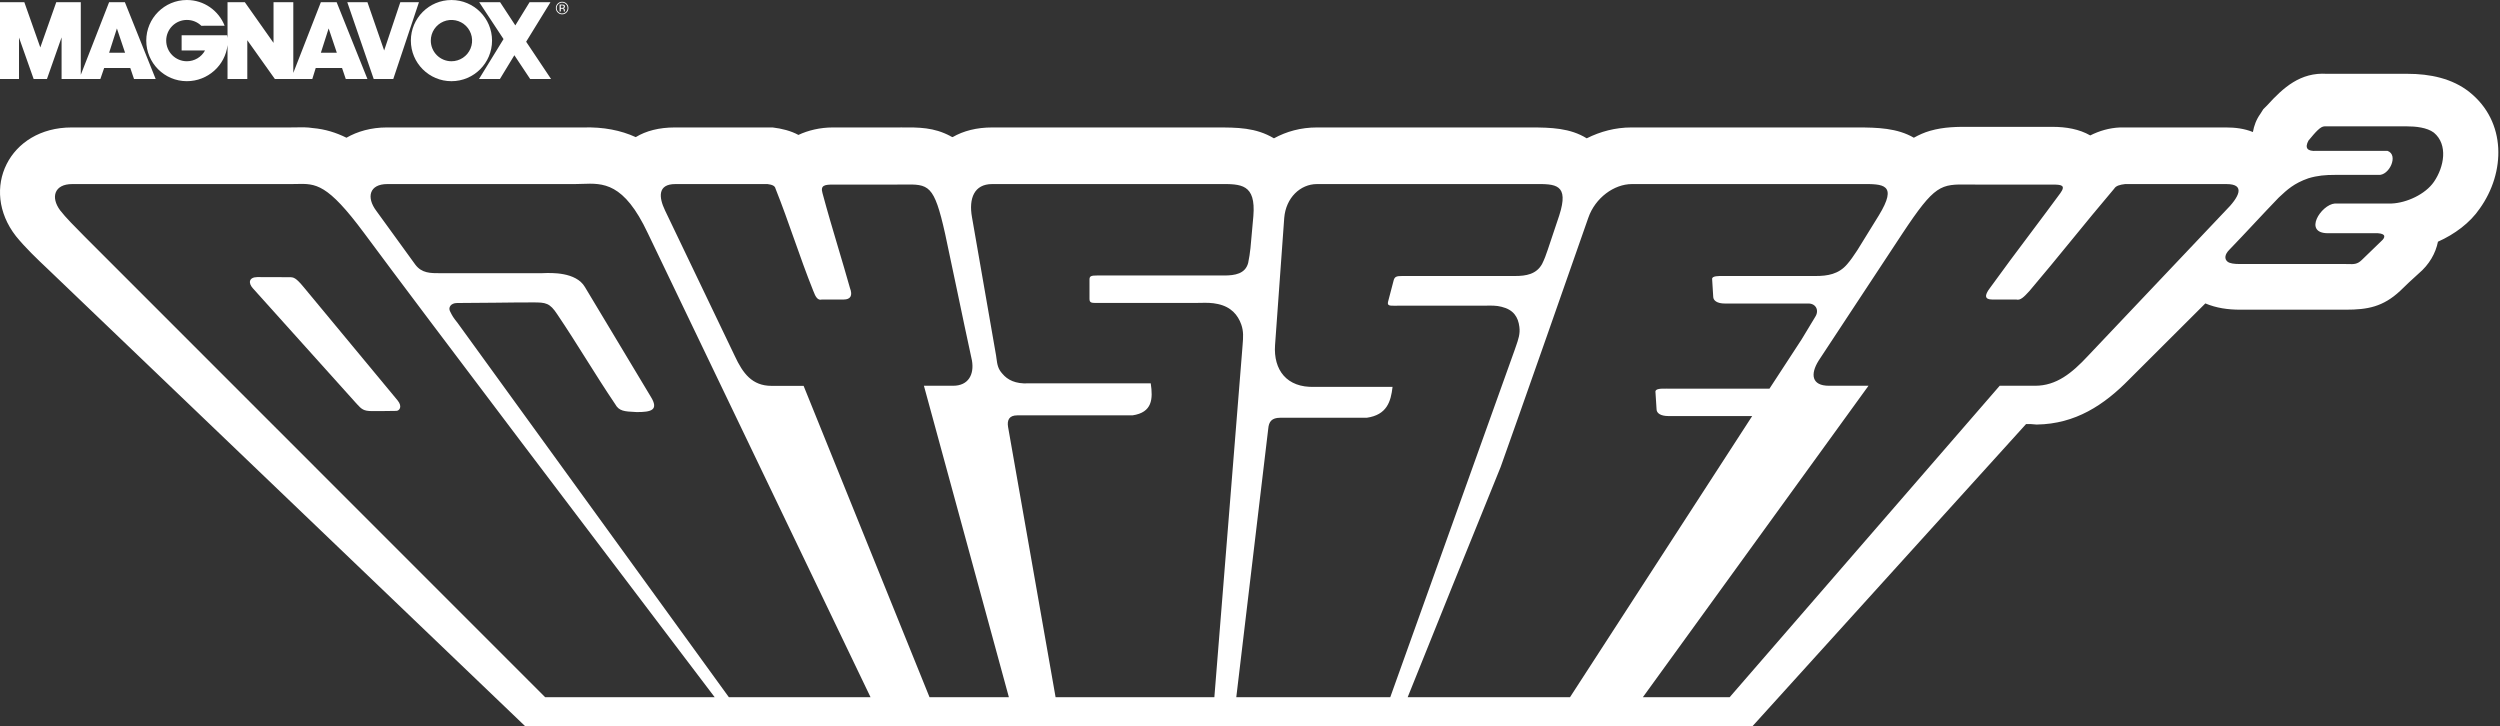 <svg width="475" height="138" viewBox="0 0 475 138" fill="none" xmlns="http://www.w3.org/2000/svg">
<rect x="0" y="0" width="475" height="138" fill="#333333" stroke="none"/>
<path fill-rule="evenodd" clip-rule="evenodd" d="M85.775 0.002C81.516 0.002 78.063 3.454 78.063 7.714C78.063 11.974 81.516 15.426 85.775 15.426C90.035 15.426 93.488 11.974 93.488 7.714C93.488 3.455 90.035 0.002 85.775 0.002ZM85.775 11.638C85.26 11.638 84.75 11.537 84.273 11.34C83.797 11.142 83.365 10.853 83.001 10.489C82.636 10.124 82.347 9.692 82.15 9.216C81.953 8.74 81.851 8.229 81.852 7.714C81.852 6.938 82.082 6.179 82.513 5.534C82.944 4.888 83.557 4.385 84.274 4.088C84.991 3.791 85.78 3.714 86.541 3.865C87.303 4.017 88.002 4.39 88.551 4.939C89.1 5.488 89.473 6.188 89.625 6.949C89.776 7.71 89.698 8.499 89.401 9.216C89.104 9.933 88.601 10.546 87.956 10.977C87.31 11.408 86.551 11.638 85.775 11.638V11.638ZM23.728 0.418H20.73L15.35 14.215V0.418H10.69L7.657 9.014L4.623 0.418H0V15.009H3.611V7.136L6.393 15.009H8.921L11.701 7.1V15.009H19.069L19.791 12.915H24.752L25.461 15.009H29.578L23.728 0.418ZM20.731 10.025L22.212 5.403L23.764 10.025H20.731V10.025ZM76.061 0.418L72.99 9.592L69.812 0.418H65.984L71.004 15.009H74.723L79.6 0.418H76.061V0.418Z" fill="white"/>
<path fill-rule="evenodd" clip-rule="evenodd" d="M99.969 7.929L104.592 0.417H100.62L97.91 4.824L95.021 0.417H91.049L95.671 7.424L91.012 15.008H94.986L97.73 10.494L100.728 15.008H104.7L99.969 7.929V7.929ZM63.962 0.417H60.964L55.727 13.852V0.417H51.971V8.146L46.517 0.417H43.231V7.213C43.204 7.039 43.171 6.866 43.148 6.697H34.509V9.59H38.953C38.616 10.211 38.117 10.729 37.509 11.089C36.902 11.449 36.208 11.638 35.502 11.637C34.461 11.637 33.463 11.223 32.727 10.487C31.991 9.751 31.578 8.753 31.578 7.712C31.578 6.672 31.991 5.673 32.727 4.937C33.463 4.201 34.461 3.788 35.502 3.788C36.572 3.788 37.541 4.202 38.249 4.896L42.682 4.891C41.556 2.027 38.765 0 35.502 0C31.243 0 27.79 3.453 27.79 7.712C27.79 11.972 31.243 15.425 35.502 15.425C39.476 15.425 42.802 12.428 43.23 8.567V15.007H46.987V7.641L52.224 15.008H59.339L59.989 12.914H64.987L65.695 15.008H69.812L63.962 0.417ZM60.964 10.024L62.444 5.402L63.997 10.024H60.964ZM107.65 0.684C107.54 0.572 107.409 0.483 107.263 0.423C107.118 0.363 106.962 0.333 106.804 0.336C106.477 0.336 106.195 0.452 105.963 0.684C105.731 0.917 105.614 1.198 105.614 1.526C105.614 1.858 105.73 2.139 105.962 2.373C106.193 2.607 106.475 2.724 106.805 2.724C107.135 2.724 107.418 2.606 107.651 2.373C107.883 2.138 108 1.856 108 1.526C108 1.197 107.883 0.916 107.65 0.684V0.684ZM107.531 2.258C107.331 2.459 107.09 2.56 106.804 2.56C106.519 2.56 106.277 2.459 106.077 2.258C105.981 2.162 105.905 2.048 105.854 1.922C105.803 1.796 105.778 1.661 105.78 1.526C105.78 1.242 105.88 1 106.079 0.8C106.173 0.702 106.286 0.625 106.411 0.573C106.535 0.521 106.669 0.495 106.804 0.497C107.088 0.497 107.33 0.598 107.531 0.8C107.73 1 107.831 1.242 107.831 1.526C107.831 1.812 107.73 2.056 107.531 2.258Z" fill="white"/>
<path fill-rule="evenodd" clip-rule="evenodd" d="M107.335 2.161C107.33 2.151 107.326 2.128 107.324 2.093C107.322 2.059 107.32 2.026 107.32 1.996V1.9C107.32 1.833 107.297 1.766 107.249 1.697C107.202 1.627 107.127 1.585 107.023 1.568C107.09 1.56 107.155 1.539 107.213 1.505C107.299 1.45 107.342 1.364 107.342 1.246C107.342 1.081 107.274 0.971 107.139 0.914C107.063 0.883 106.944 0.867 106.781 0.867H106.322V2.177H106.553V1.66H106.735C106.858 1.66 106.943 1.674 106.991 1.702C107.074 1.751 107.116 1.851 107.116 2.003V2.108L107.12 2.15L107.124 2.164L107.127 2.177H107.342L107.335 2.161V2.161ZM106.982 1.471C106.933 1.491 106.86 1.5 106.762 1.5H106.554V1.025H106.751C106.879 1.025 106.972 1.041 107.03 1.074C107.088 1.107 107.117 1.171 107.117 1.266C107.117 1.367 107.072 1.435 106.982 1.471V1.471Z" fill="white"/>
<path d="M57.72 54.579C56.202 52.742 55.803 52.666 54.986 52.666L48.892 52.647C47.259 52.666 47.145 53.783 48.038 54.768L67.802 76.76C68.713 77.764 69.112 78.086 70.574 78.105C71.697 78.121 73.452 78.095 74.752 78.075L75.301 78.067C75.871 78.067 76.535 77.271 75.529 76.059L57.72 54.579Z" fill="white"/>
<path fill-rule="evenodd" clip-rule="evenodd" d="M384.954 80.568L332.953 138H99.803L99.033 137.261L9.117 51.151C7.048 49.2 4.77 47.022 3.023 44.862C-3.926 35.941 1.732 24.216 13.598 24.216H55.062C55.447 24.216 55.825 24.208 56.199 24.201C57.301 24.18 58.361 24.16 59.41 24.329C61.802 24.538 63.871 25.201 65.827 26.167C67.896 24.973 70.516 24.216 73.459 24.216H110.785C114.696 24.102 117.961 24.765 120.79 26.053C122.745 24.86 125.252 24.216 128.194 24.216H146.8C148.547 24.424 150.274 24.86 151.698 25.636C153.54 24.765 155.837 24.216 158.229 24.216H170.209C170.568 24.216 170.92 24.214 171.266 24.212C174.6 24.195 177.391 24.18 180.556 25.845C180.635 25.923 180.704 25.947 180.815 25.986C180.864 26.003 180.922 26.024 180.993 26.053C183.062 24.86 185.568 24.216 188.511 24.216H231.058C235.083 24.216 238.576 24.216 242.05 26.28C244.442 24.973 247.157 24.216 250.214 24.216H290.805C294.716 24.216 298.323 24.329 301.475 26.28C304.095 24.973 306.924 24.216 309.961 24.216H352.85C356.761 24.216 360.463 24.329 363.633 26.167C364.621 25.617 365.589 25.182 366.69 24.86C369.428 24.079 371.891 24.089 374.558 24.099C374.868 24.101 375.182 24.102 375.499 24.102H389.966C392.586 24.102 395.073 24.538 397.143 25.731C398.889 24.86 400.731 24.31 402.8 24.216H422.944C424.691 24.216 426.418 24.424 428.051 25.087C428.26 23.894 428.697 22.7 429.475 21.62L430.026 20.749L430.785 19.991C433.842 16.62 437.088 13.703 442.1 14.025H457.441C461.693 14.025 465.927 14.896 469.193 17.491C476.274 23.136 476.046 32.796 471.148 39.634C469.307 42.343 466.364 44.521 463.212 45.923C462.776 48.101 461.58 50.261 459.51 52.003C458.314 53.083 457.118 54.182 456.036 55.261C452.77 58.311 449.827 58.841 445.689 58.841H425.659C423.267 58.841 421.083 58.519 419.014 57.648L404.547 72.082C399.763 76.969 394.314 80.549 387.024 80.662H386.91C386.245 80.568 385.6 80.568 384.954 80.568ZM462.434 25.2C461.124 24.215 458.96 24.007 457.327 24.007H441.664C440.904 24.007 440.031 24.992 438.607 26.715C437.848 28.136 438.398 28.78 440.126 28.666H453.625C455.808 29.424 453.948 33.44 451.878 33.231H443.6C441.854 33.231 440.335 33.345 438.588 33.876C435.859 34.826 434.544 36.058 433.091 37.419L432.931 37.569C431.355 39.198 429.803 40.855 428.251 42.513C426.699 44.17 425.147 45.828 423.571 47.457C422.697 48.328 422.583 49.2 423.248 49.73C423.685 50.052 424.444 50.166 425.64 50.166H445.67C445.731 50.166 445.791 50.166 445.85 50.167L445.937 50.168C446.047 50.17 446.153 50.173 446.256 50.176C447.227 50.202 447.896 50.22 448.726 49.408C449.325 48.811 449.951 48.215 450.578 47.618L450.581 47.615C451.206 47.019 451.832 46.423 452.429 45.828C453.302 45.07 453.302 44.407 451.783 44.312H442.309C437.525 44.312 440.999 38.876 443.619 38.668H454.403C457.232 38.554 460.82 36.925 462.453 34.538C464.39 31.716 465.168 27.473 462.434 25.2ZM264.148 132.472H234.894L240.968 81.439C241.082 80.132 241.614 79.374 243.247 79.374H259.688C263.504 78.825 264.263 76.324 264.586 73.502H249.778C244.443 73.71 241.937 70.244 242.259 65.584L244.006 41.377C244.329 37.569 247.063 34.974 250.214 34.974H290.805C290.948 34.974 291.09 34.974 291.23 34.973L291.588 34.971C295.521 34.946 298.197 34.93 296.254 40.941L294.071 47.457C293.748 48.442 293.425 49.294 292.989 50.166C291.906 52.117 289.932 52.439 287.881 52.439H266.447C265.365 52.439 265.023 52.552 264.814 53.196L263.732 57.326C263.546 58.101 264.037 58.096 265.072 58.086C265.199 58.085 265.335 58.083 265.479 58.083H281.483C281.754 58.083 282.024 58.078 282.293 58.074L282.298 58.074C283.332 58.055 284.352 58.036 285.299 58.292C287.578 58.841 288.451 60.243 288.679 62.099C288.859 63.41 288.486 64.48 288.026 65.799C287.954 66.005 287.88 66.217 287.806 66.437L264.148 132.472ZM230.728 132.472L236.051 66.115C236.059 66.003 236.067 65.892 236.075 65.784L236.085 65.661L236.101 65.463L236.101 65.46C236.208 64.122 236.301 62.97 235.842 61.663C235.197 59.826 233.887 58.292 231.381 57.761C230.251 57.506 229.205 57.525 228.166 57.543H228.164C228.035 57.545 227.906 57.548 227.776 57.55C227.636 57.552 227.496 57.553 227.356 57.553H208.959C208.801 57.553 208.654 57.554 208.518 57.556C207.424 57.566 207.003 57.57 207.003 56.795V53.102C207.003 52.458 207.326 52.344 208.427 52.344H232.577C234.646 52.344 236.602 52.022 237.152 49.957C237.361 48.972 237.475 48.12 237.589 47.135L238.139 41.054C238.639 34.93 235.784 34.947 231.734 34.971C231.476 34.973 231.212 34.974 230.944 34.974H188.492C185.113 34.974 184.031 37.683 184.676 41.263L189.252 67.535C189.269 67.652 189.285 67.766 189.3 67.878L189.327 68.077C189.478 69.214 189.591 70.065 190.448 71.002C191.435 72.195 192.954 72.953 195.346 72.839H218.641C219.078 75.775 218.964 78.37 215.167 78.919H193.277C191.758 78.919 191.321 79.791 191.53 81.098L200.562 132.472H230.728ZM175.544 73.294L191.688 132.472H176.611L152.686 73.313H146.591C142.889 73.313 141.143 70.926 139.624 67.668L126.353 39.975C125.157 37.474 124.929 34.974 128.308 34.974H145.832C146.705 35.088 147.237 35.296 147.351 35.845C148.628 39.044 149.749 42.216 150.869 45.387L150.87 45.39L150.879 45.413C152.038 48.693 153.197 51.971 154.527 55.28C154.964 56.473 155.401 57.117 156.16 56.909H160.299C161.609 56.909 162.046 56.151 161.495 54.731C160.754 52.103 159.996 49.553 159.244 47.025L159.241 47.016C158.222 43.587 157.213 40.196 156.274 36.698C155.837 35.182 156.711 35.069 158.343 35.069H170.323C170.786 35.069 171.22 35.064 171.626 35.059C176.464 35 177.467 34.988 179.569 44.407C180.334 47.972 181.081 51.532 181.826 55.091L181.833 55.12C182.769 59.589 183.705 64.055 184.676 68.52C185.113 71.115 184.031 73.294 181.088 73.294H175.544ZM165.405 132.472L123.087 44.312C118.538 34.644 114.576 34.791 110.611 34.938C110.125 34.956 109.639 34.974 109.152 34.974H73.573C70.194 34.974 69.548 37.474 71.504 40.069L78.908 50.279C80.142 51.92 81.762 51.915 83.754 51.909C83.878 51.909 84.003 51.908 84.129 51.908H102.849C102.93 51.908 103.051 51.904 103.205 51.898L103.208 51.897C104.723 51.838 109.439 51.654 111.127 54.522L123.638 75.358C125.271 77.972 123.638 78.294 121.018 78.294L120.763 78.282C118.656 78.179 117.61 78.127 116.879 76.779C114.971 73.957 113.177 71.106 111.383 68.255C109.589 65.404 107.795 62.554 105.887 59.731C104.463 57.553 103.703 57.458 101.311 57.458C98.847 57.458 96.413 57.487 93.992 57.516H93.972L93.966 57.516C91.583 57.544 89.213 57.572 86.844 57.572C85.648 57.572 85.097 58.443 85.534 59.201C85.971 60.072 86.085 60.281 86.958 61.379L138.488 132.472H165.405ZM133.434 129.362C134.232 130.413 135.018 131.449 135.793 132.472H103.581L16.541 45.411C16.363 45.231 16.178 45.046 15.99 44.856C14.352 43.208 12.404 41.249 11.434 39.975C9.573 37.474 10.332 34.974 13.712 34.974H55.157C55.206 34.974 55.255 34.974 55.304 34.974C55.365 34.973 55.426 34.973 55.486 34.972C55.764 34.969 56.032 34.963 56.293 34.957L56.294 34.957L56.296 34.957H56.3C60.013 34.873 62.169 34.824 69.207 44.312C80.575 59.699 117.288 108.083 130.283 125.209L130.359 125.308C131.631 126.985 132.672 128.357 133.434 129.362ZM328.631 132.472L379.942 73.294H386.682C390.707 73.294 393.65 70.907 396.687 67.649L422.811 40.069C425.431 37.474 426.741 34.974 423.039 34.974H403.769C402.782 35.088 402.022 35.296 401.7 35.845C398.928 39.103 396.289 42.333 393.65 45.563C391.011 48.792 388.372 52.022 385.6 55.28C384.518 56.473 383.853 57.117 383.094 56.909H378.518C377.094 56.909 376.999 56.151 378.082 54.731C380.647 51.169 383.213 47.751 385.778 44.334C387.674 41.808 389.57 39.282 391.466 36.698C392.548 35.182 391.675 35.069 389.947 35.069H375.48C374.965 35.069 374.486 35.064 374.038 35.059C368.699 35 367.666 34.989 361.431 44.407C358.629 48.627 355.858 52.846 353.085 57.068L353.083 57.072L353.075 57.083L353.032 57.148C350.544 60.936 348.055 64.726 345.54 68.52C343.908 71.134 344.23 73.294 347.496 73.294H355.014L312.142 132.472H328.631ZM332.915 79.052L298.3 132.472H267.457C274.355 115.256 278.612 104.785 281.464 97.768L281.47 97.753C283.051 93.865 284.2 91.039 285.129 88.712C285.129 88.712 288.945 78.086 301.779 41.377C303.089 37.588 306.677 34.974 310.057 34.974H352.831C353.099 34.974 353.364 34.973 353.624 34.971L353.656 34.971C357.803 34.946 360.642 34.93 356.97 40.941L352.945 47.457L352.85 47.599L352.692 47.837L352.69 47.84C352.148 48.656 351.647 49.411 350.989 50.166C349.356 52.117 347.192 52.439 345.009 52.439H327.922C327.84 52.439 327.755 52.438 327.669 52.437L327.541 52.436C326.501 52.427 325.302 52.416 325.302 52.988L325.511 56.359C325.511 57.117 326.27 57.667 327.694 57.667H343.604C345.028 57.667 345.673 58.974 344.914 60.167L342.294 64.505L336.2 73.843H317.157C317.096 73.843 317.033 73.843 316.971 73.842L316.871 73.841L316.742 73.84H316.737C315.631 73.828 314.436 73.816 314.537 74.487L314.746 77.745C314.746 78.503 315.505 79.052 317.024 79.052H332.915Z" fill="white"/>
</svg>

